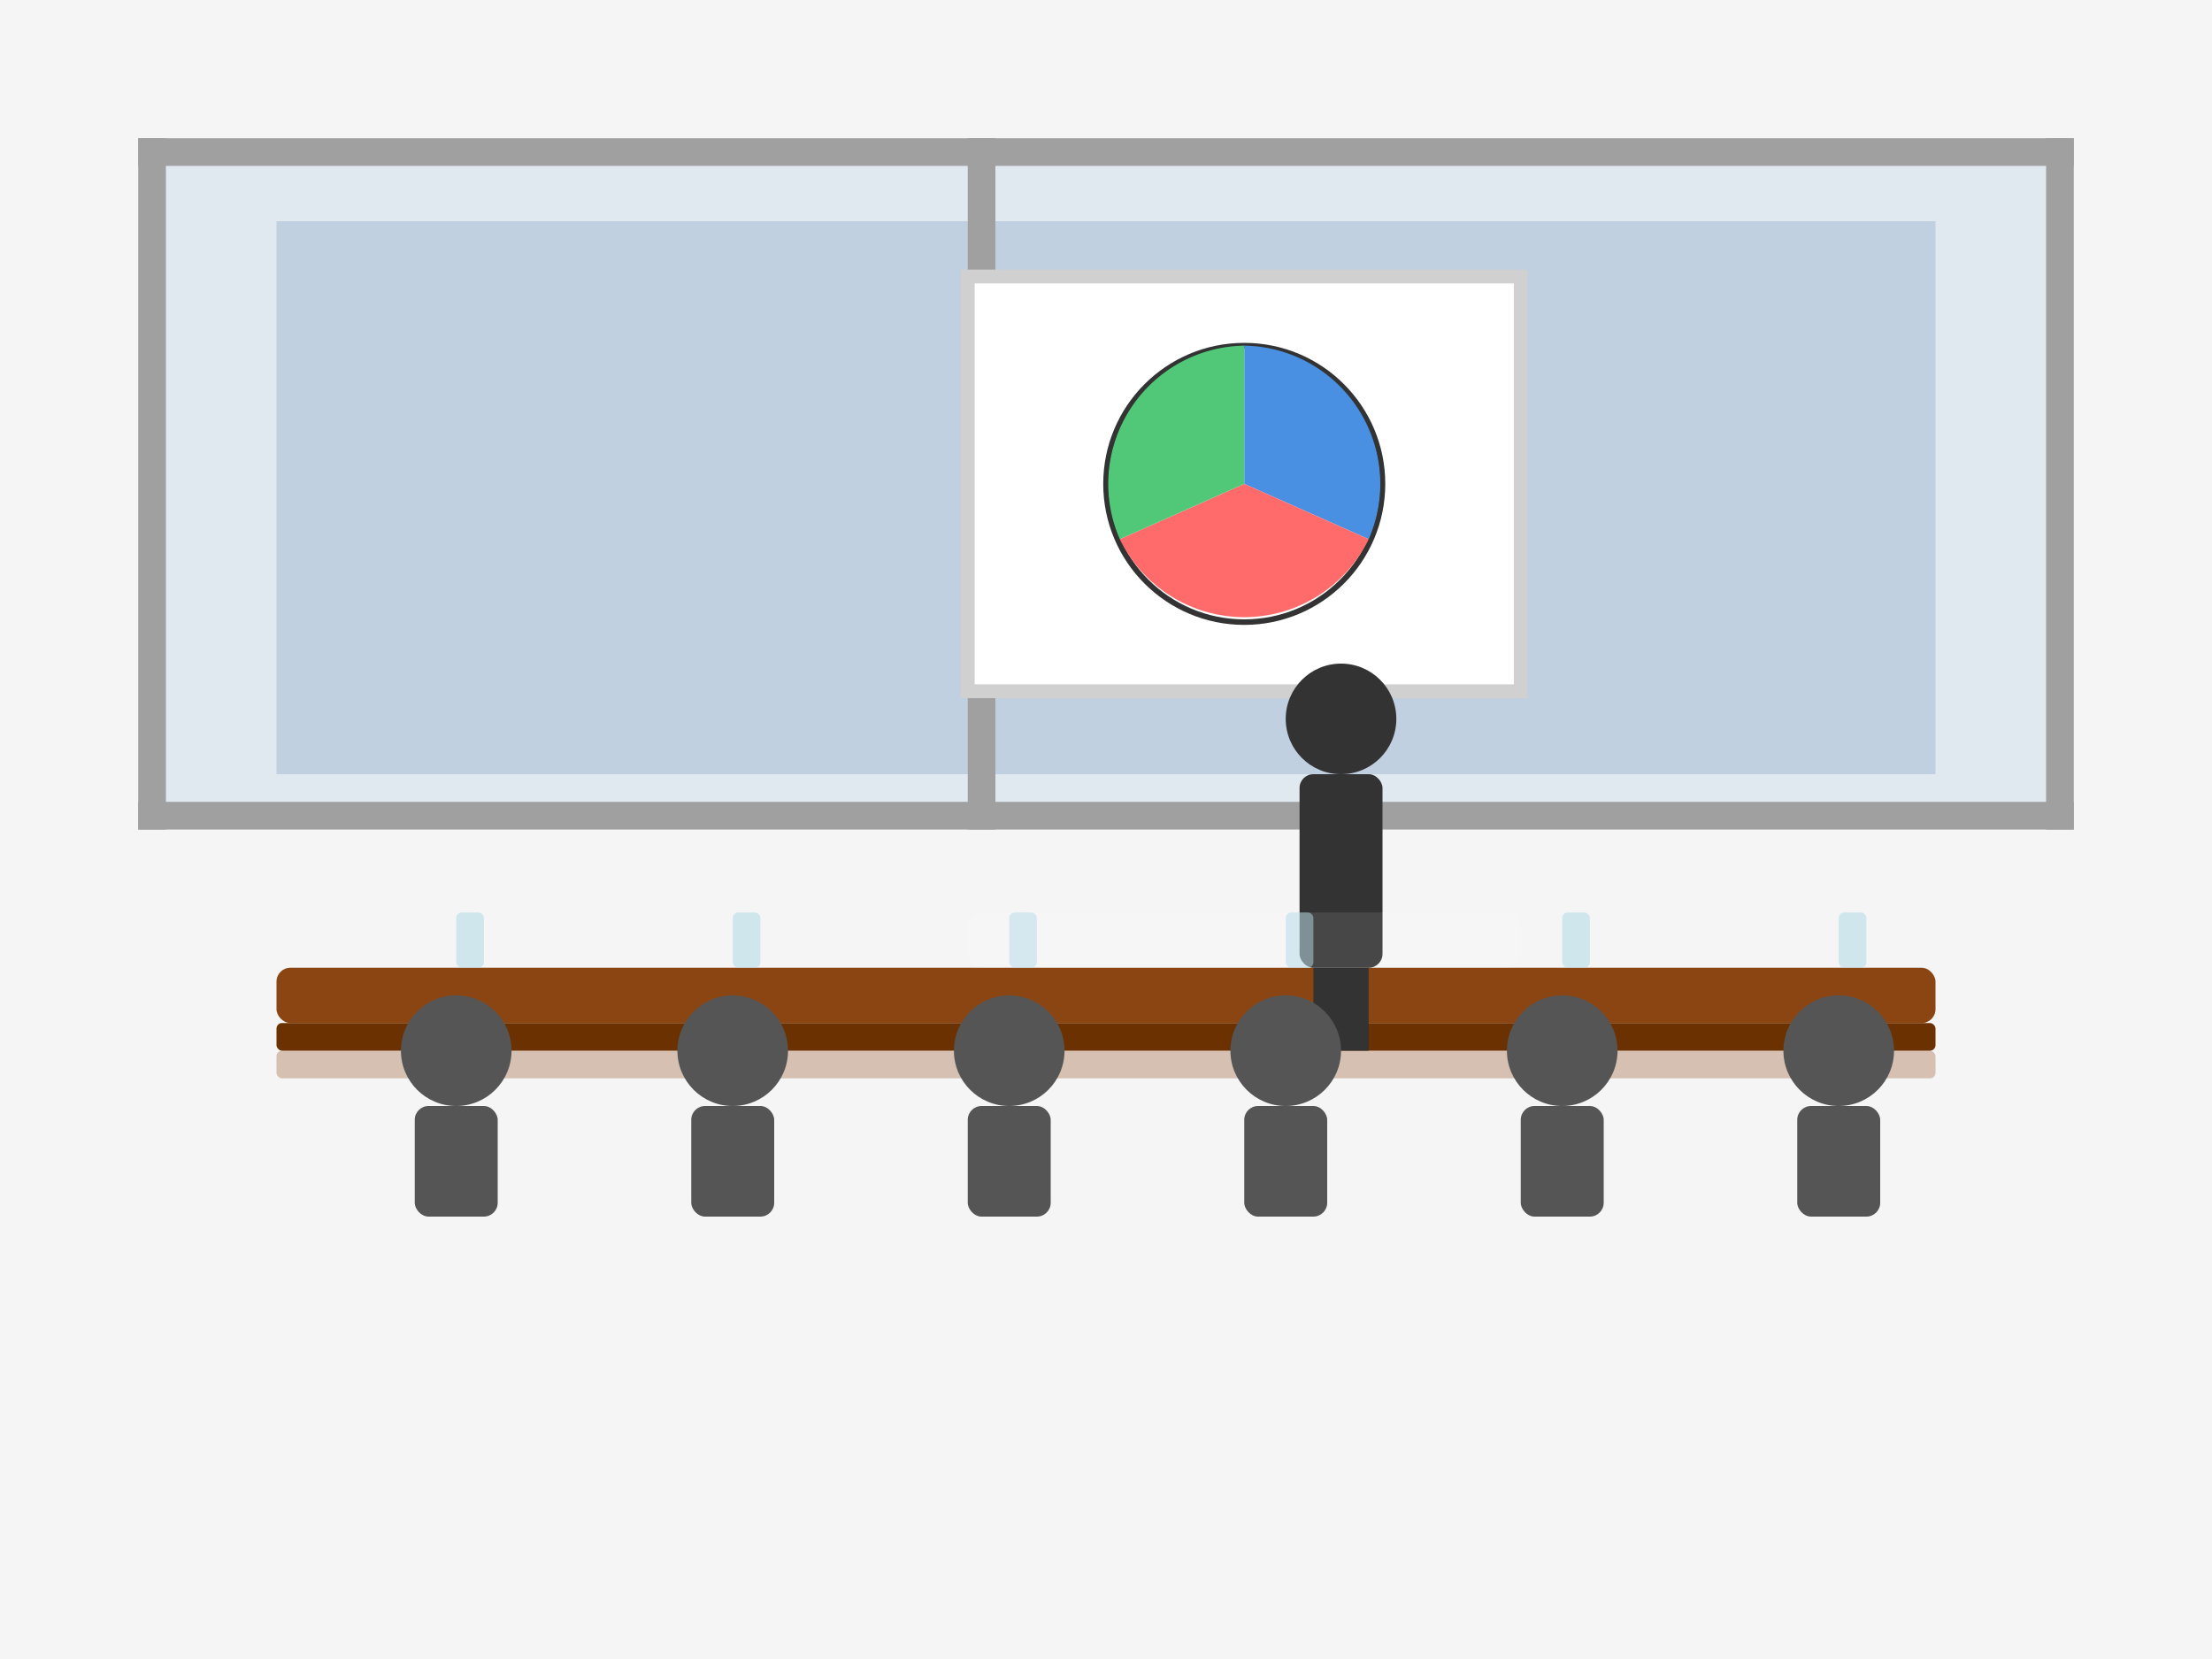 <svg xmlns="http://www.w3.org/2000/svg" viewBox="0 0 800 600" width="800" height="600">
  <!-- Background -->
  <rect width="100%" height="100%" fill="#f5f5f5"/>
  
  <!-- Conference room table -->
  <rect x="100" y="350" width="600" height="20" fill="#8b4513" rx="5" ry="5"/>
  <rect x="100" y="370" width="600" height="10" fill="#6b3100" rx="2" ry="2"/>
  
  <!-- Table reflection -->
  <rect x="100" y="380" width="600" height="10" fill="rgba(139, 69, 19, 0.3)" rx="2" ry="2"/>
  
  <!-- Window background -->
  <rect x="50" y="50" width="700" height="250" fill="#e0e8f0"/>
  <rect x="100" y="80" width="600" height="200" fill="#c0d0e0"/>
  
  <!-- Window frames -->
  <rect x="50" y="50" width="700" height="10" fill="#a0a0a0"/>
  <rect x="50" y="50" width="10" height="250" fill="#a0a0a0"/>
  <rect x="740" y="50" width="10" height="250" fill="#a0a0a0"/>
  <rect x="50" y="290" width="700" height="10" fill="#a0a0a0"/>
  <rect x="350" y="50" width="10" height="250" fill="#a0a0a0"/>
  
  <!-- Presentation board -->
  <rect x="350" y="100" width="200" height="150" fill="white" stroke="#d0d0d0" stroke-width="5"/>
  
  <!-- Pie chart on board -->
  <circle cx="450" cy="175" r="50" fill="none" stroke="#333" stroke-width="2"/>
  <path d="M450 175 L450 125 A50 50 0 0 1 495 195 Z" fill="#4a90e2"/>
  <path d="M450 175 L495 195 A50 50 0 0 1 405 195 Z" fill="#ff6b6b"/>
  <path d="M450 175 L405 195 A50 50 0 0 1 450 125 Z" fill="#50c878"/>
  
  <!-- People silhouettes around table -->
  <!-- Person 1 (presenter) -->
  <rect x="470" y="280" width="30" height="70" fill="#333" rx="5" ry="5"/>
  <circle cx="485" cy="260" r="20" fill="#333"/>
  <rect x="475" y="350" width="20" height="30" fill="#333"/>
  
  <!-- Person 2 -->
  <rect x="150" y="400" width="30" height="40" fill="#555" rx="5" ry="5"/>
  <circle cx="165" cy="380" r="20" fill="#555"/>
  
  <!-- Person 3 -->
  <rect x="250" y="400" width="30" height="40" fill="#555" rx="5" ry="5"/>
  <circle cx="265" cy="380" r="20" fill="#555"/>
  
  <!-- Person 4 -->
  <rect x="350" y="400" width="30" height="40" fill="#555" rx="5" ry="5"/>
  <circle cx="365" cy="380" r="20" fill="#555"/>
  
  <!-- Person 5 -->
  <rect x="450" y="400" width="30" height="40" fill="#555" rx="5" ry="5"/>
  <circle cx="465" cy="380" r="20" fill="#555"/>
  
  <!-- Person 6 -->
  <rect x="550" y="400" width="30" height="40" fill="#555" rx="5" ry="5"/>
  <circle cx="565" cy="380" r="20" fill="#555"/>
  
  <!-- Person 7 -->
  <rect x="650" y="400" width="30" height="40" fill="#555" rx="5" ry="5"/>
  <circle cx="665" cy="380" r="20" fill="#555"/>
  
  <!-- Water glasses on table -->
  <rect x="165" y="330" width="10" height="20" fill="rgba(173, 216, 230, 0.5)" rx="2" ry="2"/>
  <rect x="265" y="330" width="10" height="20" fill="rgba(173, 216, 230, 0.5)" rx="2" ry="2"/>
  <rect x="365" y="330" width="10" height="20" fill="rgba(173, 216, 230, 0.5)" rx="2" ry="2"/>
  <rect x="465" y="330" width="10" height="20" fill="rgba(173, 216, 230, 0.5)" rx="2" ry="2"/>
  <rect x="565" y="330" width="10" height="20" fill="rgba(173, 216, 230, 0.5)" rx="2" ry="2"/>
  <rect x="665" y="330" width="10" height="20" fill="rgba(173, 216, 230, 0.5)" rx="2" ry="2"/>
  
  <!-- Reflection on table -->
  <rect x="350" y="330" width="200" height="20" fill="rgba(255, 255, 255, 0.1)" rx="5" ry="5"/>
</svg>